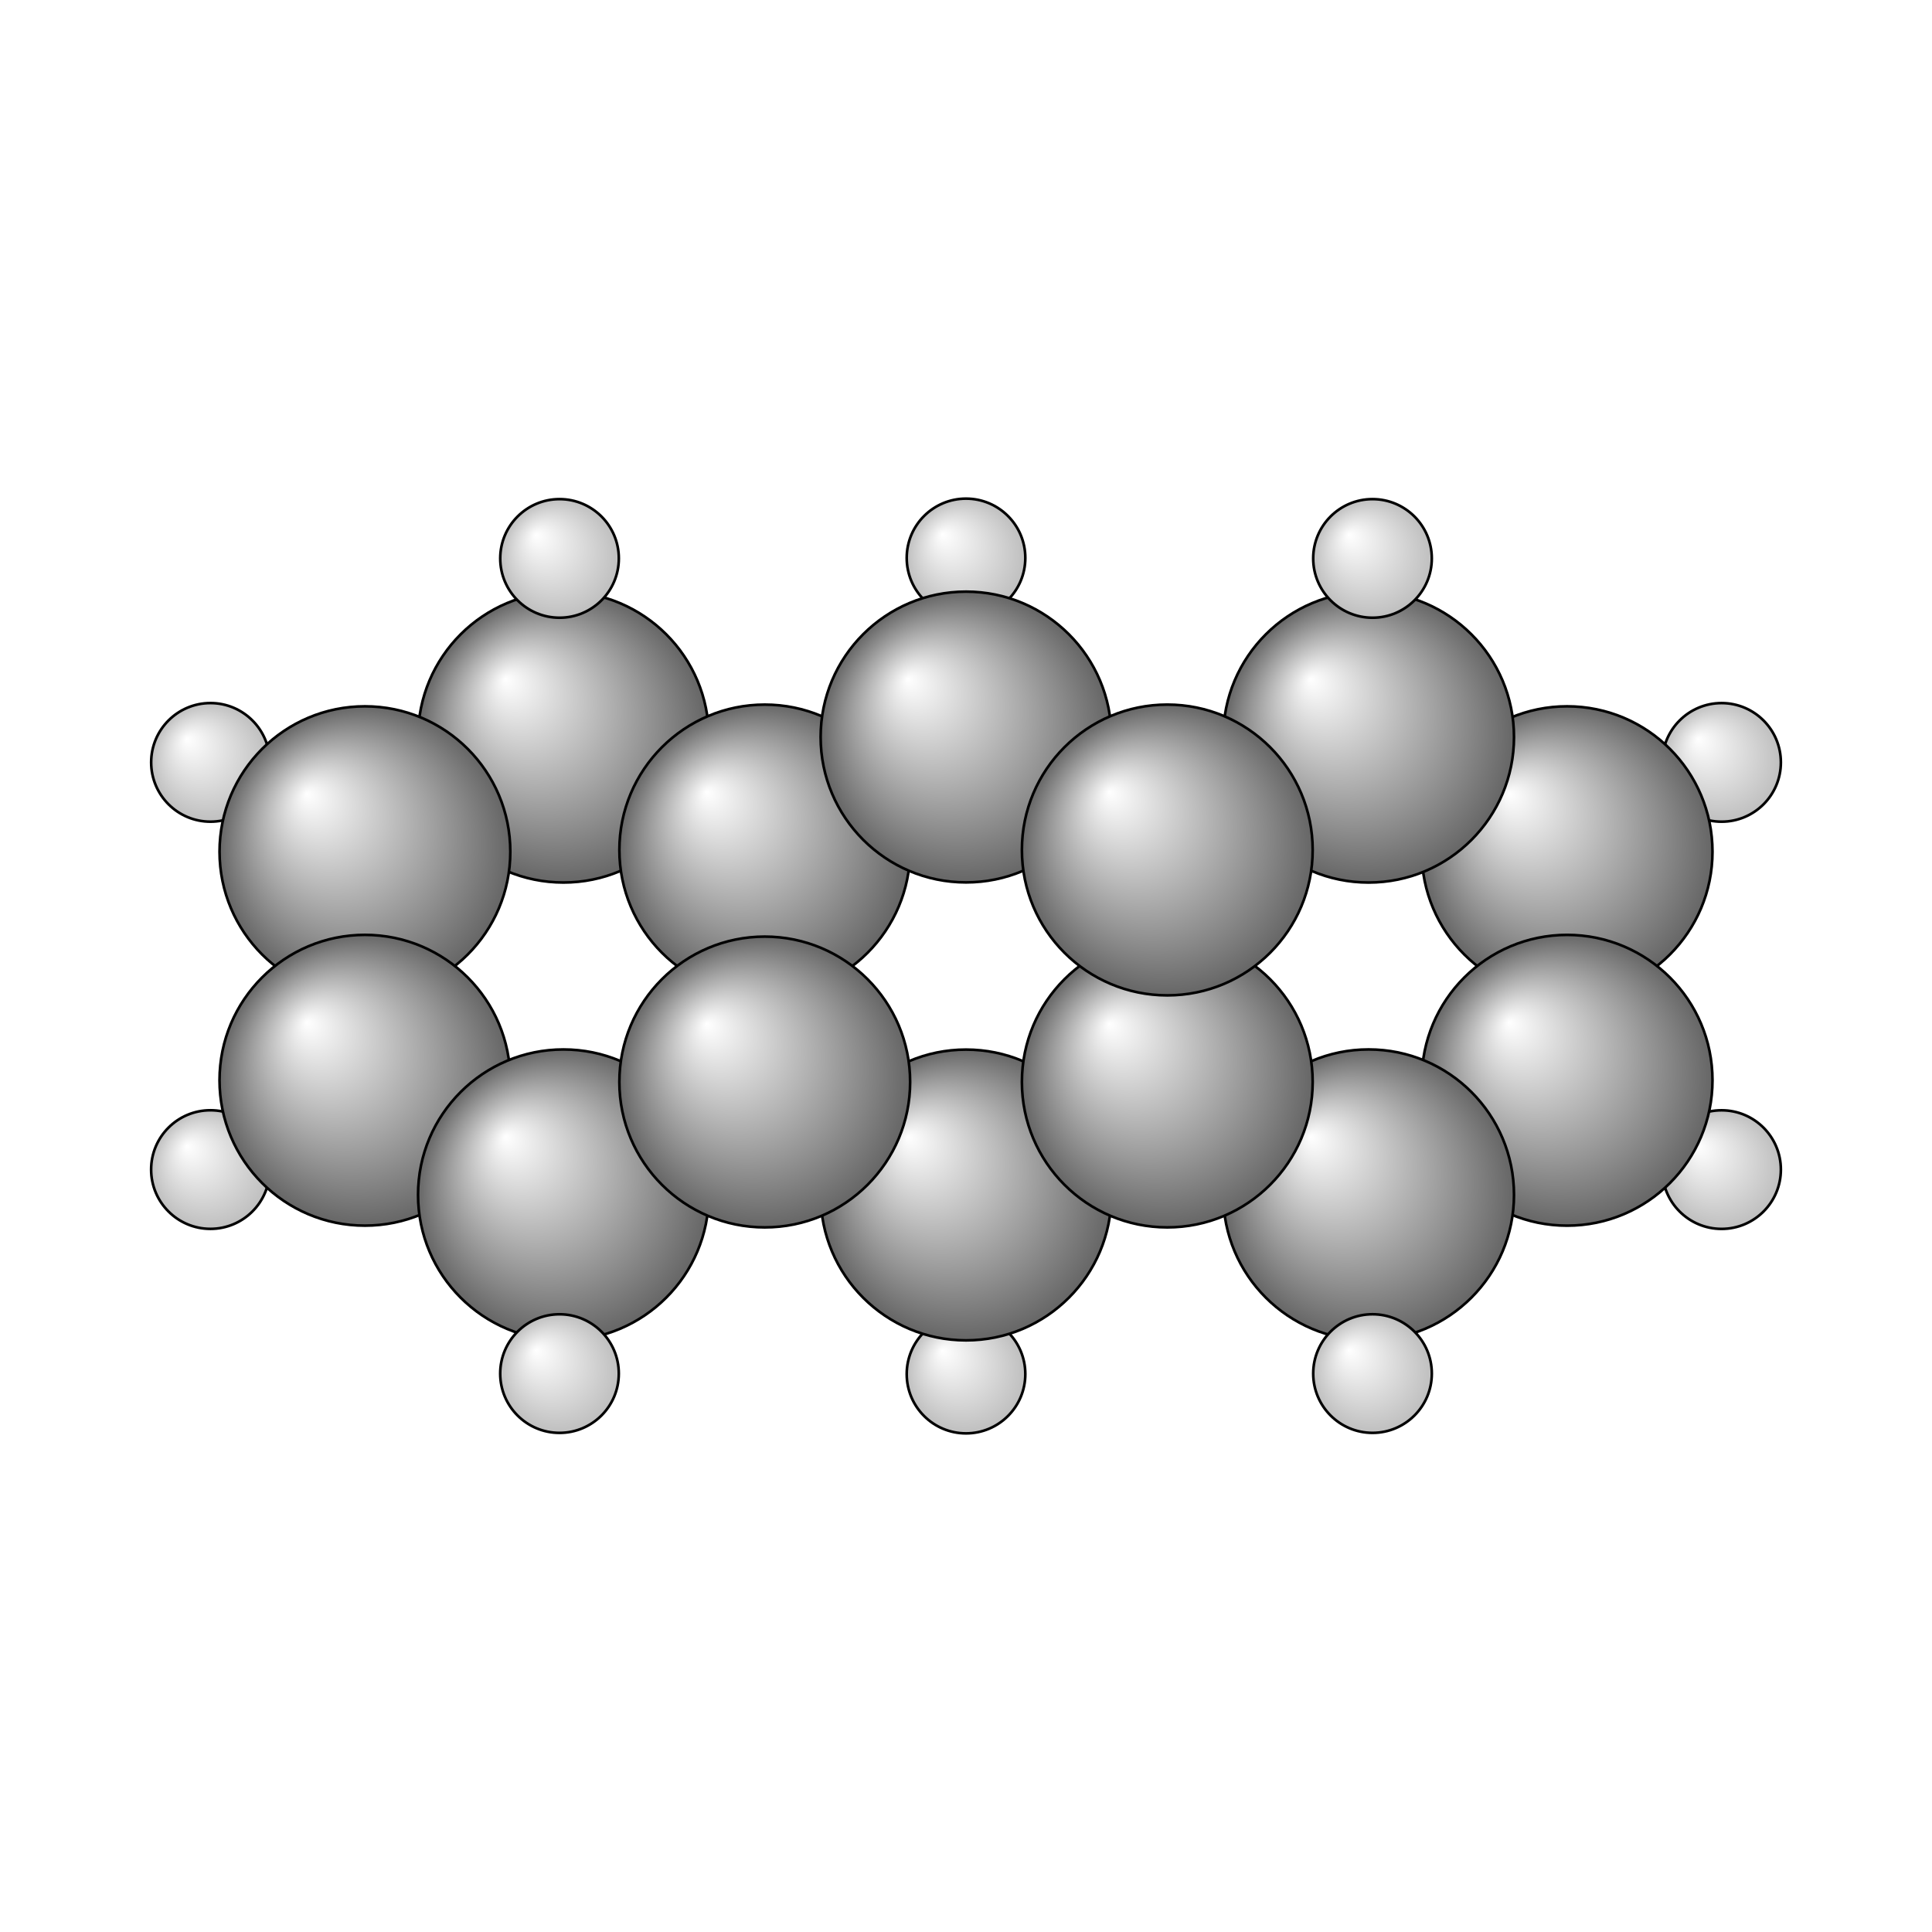 <?xml version="1.0"?>
<svg version="1.1" id="topsvg"
xmlns="http://www.w3.org/2000/svg" xmlns:xlink="http://www.w3.org/1999/xlink"
xmlns:cml="http://www.xml-cml.org/schema" x="0" y="0" width="200px" height="200px" viewBox="0 0 100 100">
<title>8418 - Open Babel Depiction</title>
<rect x="0" y="0" width="100" height="100" fill="white"/>
<defs>
<radialGradient id='radialffffff666666' cx='50%' cy='50%' r='50%' fx='30%' fy='30%'>
  <stop offset=' 0%' stop-color="rgb(255,255,255)"  stop-opacity='1.0'/>
  <stop offset='100%' stop-color="rgb(102,102,102)"  stop-opacity ='1.0'/>
</radialGradient>
<radialGradient id='radialffffffbfbfbf' cx='50%' cy='50%' r='50%' fx='30%' fy='30%'>
  <stop offset=' 0%' stop-color="rgb(255,255,255)"  stop-opacity='1.0'/>
  <stop offset='100%' stop-color="rgb(191,191,191)"  stop-opacity ='1.0'/>
</radialGradient>
</defs>
<g transform="translate(0,0)">
<svg width="100" height="100" x="0" y="0" viewBox="0 0 367.242 235.135"
font-family="sans-serif" stroke="rgb(0,0,0)" stroke-width="4"  stroke-linecap="round">
<line x1="183.6" y1="74.0" x2="183.6" y2="40.0" opacity="1.0" stroke="rgb(0,0,0)"  stroke-width="3.0"/>
<line x1="183.6" y1="161.1" x2="183.6" y2="195.1" opacity="1.0" stroke="rgb(0,0,0)"  stroke-width="3.0"/>
<line x1="107.1" y1="74.1" x2="106.4" y2="40.1" opacity="1.0" stroke="rgb(0,0,0)"  stroke-width="3.0"/>
<line x1="107.1" y1="161.1" x2="106.4" y2="195.0" opacity="1.0" stroke="rgb(0,0,0)"  stroke-width="3.0"/>
<line x1="260.1" y1="74.1" x2="260.9" y2="40.1" opacity="1.0" stroke="rgb(0,0,0)"  stroke-width="3.0"/>
<line x1="260.1" y1="161.1" x2="260.9" y2="195.0" opacity="1.0" stroke="rgb(0,0,0)"  stroke-width="3.0"/>
<line x1="69.4" y1="95.8" x2="40.0" y2="78.9" opacity="1.0" stroke="rgb(0,0,0)"  stroke-width="3.0"/>
<line x1="69.4" y1="139.3" x2="40.0" y2="156.3" opacity="1.0" stroke="rgb(0,0,0)"  stroke-width="3.0"/>
<line x1="297.9" y1="95.8" x2="327.2" y2="78.9" opacity="1.0" stroke="rgb(0,0,0)"  stroke-width="3.0"/>
<line x1="297.9" y1="139.3" x2="327.2" y2="156.3" opacity="1.0" stroke="rgb(0,0,0)"  stroke-width="3.0"/>
<line x1="146.8" y1="98.1" x2="185.1" y2="76.7" opacity="1.0" stroke="rgb(0,0,0)"  stroke-width="3.0"/>
<line x1="143.9" y1="92.9" x2="182.2" y2="71.4" opacity="1.0" stroke="rgb(0,0,0)"  stroke-width="3.0" stroke-dasharray="5.0,5.0"/>
<line x1="182.2" y1="76.7" x2="220.4" y2="98.1" opacity="1.0" stroke="rgb(0,0,0)"  stroke-width="3.0"/>
<line x1="185.1" y1="71.4" x2="223.4" y2="92.9" opacity="1.0" stroke="rgb(0,0,0)"  stroke-width="3.0" stroke-dasharray="5.0,5.0"/>
<line x1="218.9" y1="95.5" x2="218.9" y2="139.6" opacity="1.0" stroke="rgb(0,0,0)"  stroke-width="3.0"/>
<line x1="224.9" y1="95.5" x2="224.9" y2="139.6" opacity="1.0" stroke="rgb(0,0,0)"  stroke-width="3.0" stroke-dasharray="5.0,5.0"/>
<line x1="220.4" y1="137.0" x2="182.2" y2="158.5" opacity="1.0" stroke="rgb(0,0,0)"  stroke-width="3.0"/>
<line x1="223.4" y1="142.2" x2="185.1" y2="163.7" opacity="1.0" stroke="rgb(0,0,0)"  stroke-width="3.0" stroke-dasharray="5.0,5.0"/>
<line x1="185.1" y1="158.5" x2="146.8" y2="137.0" opacity="1.0" stroke="rgb(0,0,0)"  stroke-width="3.0"/>
<line x1="182.2" y1="163.7" x2="143.9" y2="142.2" opacity="1.0" stroke="rgb(0,0,0)"  stroke-width="3.0" stroke-dasharray="5.0,5.0"/>
<line x1="148.4" y1="139.6" x2="148.4" y2="95.5" opacity="1.0" stroke="rgb(0,0,0)"  stroke-width="3.0"/>
<line x1="142.4" y1="139.6" x2="142.4" y2="95.5" opacity="1.0" stroke="rgb(0,0,0)"  stroke-width="3.0" stroke-dasharray="5.0,5.0"/>
<line x1="142.4" y1="95.5" x2="142.4" y2="139.6" opacity="1.0" stroke="rgb(0,0,0)"  stroke-width="3.0"/>
<line x1="148.4" y1="95.5" x2="148.4" y2="139.6" opacity="1.0" stroke="rgb(0,0,0)"  stroke-width="3.0" stroke-dasharray="5.0,5.0"/>
<line x1="143.9" y1="137.0" x2="105.6" y2="158.5" opacity="1.0" stroke="rgb(0,0,0)"  stroke-width="3.0"/>
<line x1="146.8" y1="142.2" x2="108.6" y2="163.7" opacity="1.0" stroke="rgb(0,0,0)"  stroke-width="3.0" stroke-dasharray="5.0,5.0"/>
<line x1="108.6" y1="158.5" x2="70.9" y2="136.7" opacity="1.0" stroke="rgb(0,0,0)"  stroke-width="3.0"/>
<line x1="105.6" y1="163.7" x2="67.9" y2="141.9" opacity="1.0" stroke="rgb(0,0,0)"  stroke-width="3.0" stroke-dasharray="5.0,5.0"/>
<line x1="72.4" y1="139.3" x2="72.4" y2="95.8" opacity="1.0" stroke="rgb(0,0,0)"  stroke-width="3.0"/>
<line x1="66.4" y1="139.3" x2="66.4" y2="95.8" opacity="1.0" stroke="rgb(0,0,0)"  stroke-width="3.0" stroke-dasharray="5.0,5.0"/>
<line x1="70.9" y1="98.4" x2="108.6" y2="76.7" opacity="1.0" stroke="rgb(0,0,0)"  stroke-width="3.0"/>
<line x1="67.9" y1="93.2" x2="105.6" y2="71.5" opacity="1.0" stroke="rgb(0,0,0)"  stroke-width="3.0" stroke-dasharray="5.0,5.0"/>
<line x1="105.6" y1="76.7" x2="143.9" y2="98.1" opacity="1.0" stroke="rgb(0,0,0)"  stroke-width="3.0"/>
<line x1="108.6" y1="71.4" x2="146.8" y2="92.9" opacity="1.0" stroke="rgb(0,0,0)"  stroke-width="3.0" stroke-dasharray="5.0,5.0"/>
<line x1="220.4" y1="142.2" x2="258.7" y2="163.7" opacity="1.0" stroke="rgb(0,0,0)"  stroke-width="3.0"/>
<line x1="223.3" y1="137.0" x2="261.6" y2="158.4" opacity="1.0" stroke="rgb(0,0,0)"  stroke-width="3.0" stroke-dasharray="5.0,5.0"/>
<line x1="261.6" y1="163.7" x2="299.4" y2="141.9" opacity="1.0" stroke="rgb(0,0,0)"  stroke-width="3.0"/>
<line x1="258.7" y1="158.5" x2="296.4" y2="136.7" opacity="1.0" stroke="rgb(0,0,0)"  stroke-width="3.0" stroke-dasharray="5.0,5.0"/>
<line x1="300.9" y1="139.3" x2="300.9" y2="95.8" opacity="1.0" stroke="rgb(0,0,0)"  stroke-width="3.0"/>
<line x1="294.9" y1="139.3" x2="294.9" y2="95.8" opacity="1.0" stroke="rgb(0,0,0)"  stroke-width="3.0" stroke-dasharray="5.0,5.0"/>
<line x1="299.4" y1="93.2" x2="261.6" y2="71.5" opacity="1.0" stroke="rgb(0,0,0)"  stroke-width="3.0"/>
<line x1="296.4" y1="98.4" x2="258.7" y2="76.7" opacity="1.0" stroke="rgb(0,0,0)"  stroke-width="3.0" stroke-dasharray="5.0,5.0"/>
<line x1="258.7" y1="71.5" x2="220.4" y2="92.9" opacity="1.0" stroke="rgb(0,0,0)"  stroke-width="3.0"/>
<line x1="261.6" y1="76.7" x2="223.3" y2="98.1" opacity="1.0" stroke="rgb(0,0,0)"  stroke-width="3.0" stroke-dasharray="5.0,5.0"/>
<line x1="218.9" y1="95.5" x2="218.9" y2="139.6" opacity="1.0" stroke="rgb(0,0,0)"  stroke-width="3.0"/>
<line x1="224.9" y1="95.5" x2="224.9" y2="139.6" opacity="1.0" stroke="rgb(0,0,0)"  stroke-width="3.0" stroke-dasharray="5.0,5.0"/>
<circle cx="327.242" cy="156.268" r="11.273" opacity="1" style="stroke:black;stroke-width:0.5;fill:url(#radialffffffbfbfbf)"/>
<circle cx="40.006" cy="78.861" r="11.273" opacity="1" style="stroke:black;stroke-width:0.5;fill:url(#radialffffffbfbfbf)"/>
<circle cx="327.242" cy="78.864" r="11.273" opacity="1" style="stroke:black;stroke-width:0.5;fill:url(#radialffffffbfbfbf)"/>
<circle cx="297.88" cy="95.843" r="27.636" opacity="1" style="stroke:black;stroke-width:0.5;fill:url(#radialffffff666666)"/>
<circle cx="297.88" cy="139.289" r="27.636" opacity="1" style="stroke:black;stroke-width:0.5;fill:url(#radialffffff666666)"/>
<circle cx="40" cy="156.261" r="11.273" opacity="1" style="stroke:black;stroke-width:0.5;fill:url(#radialffffffbfbfbf)"/>
<circle cx="107.101" cy="74.064" r="27.636" opacity="1" style="stroke:black;stroke-width:0.5;fill:url(#radialffffff666666)"/>
<circle cx="69.367" cy="95.843" r="27.636" opacity="1" style="stroke:black;stroke-width:0.5;fill:url(#radialffffff666666)"/>
<circle cx="69.364" cy="139.285" r="27.636" opacity="1" style="stroke:black;stroke-width:0.5;fill:url(#radialffffff666666)"/>
<circle cx="183.624" cy="195.135" r="11.273" opacity="1" style="stroke:black;stroke-width:0.5;fill:url(#radialffffffbfbfbf)"/>
<circle cx="106.358" cy="40.094" r="11.273" opacity="1" style="stroke:black;stroke-width:0.5;fill:url(#radialffffffbfbfbf)"/>
<circle cx="183.624" cy="161.092" r="27.636" opacity="1" style="stroke:black;stroke-width:0.5;fill:url(#radialffffff666666)"/>
<circle cx="107.098" cy="161.067" r="27.636" opacity="1" style="stroke:black;stroke-width:0.5;fill:url(#radialffffff666666)"/>
<circle cx="260.15" cy="74.067" r="27.636" opacity="1" style="stroke:black;stroke-width:0.5;fill:url(#radialffffff666666)"/>
<circle cx="260.15" cy="161.064" r="27.636" opacity="1" style="stroke:black;stroke-width:0.5;fill:url(#radialffffff666666)"/>
<circle cx="183.624" cy="40" r="11.273" opacity="1" style="stroke:black;stroke-width:0.5;fill:url(#radialffffffbfbfbf)"/>
<circle cx="106.352" cy="195.041" r="11.273" opacity="1" style="stroke:black;stroke-width:0.5;fill:url(#radialffffffbfbfbf)"/>
<circle cx="260.89" cy="40.094" r="11.273" opacity="1" style="stroke:black;stroke-width:0.5;fill:url(#radialffffffbfbfbf)"/>
<circle cx="260.893" cy="195.038" r="11.273" opacity="1" style="stroke:black;stroke-width:0.5;fill:url(#radialffffffbfbfbf)"/>
<circle cx="145.369" cy="95.518" r="27.636" opacity="1" style="stroke:black;stroke-width:0.5;fill:url(#radialffffff666666)"/>
<circle cx="145.366" cy="139.616" r="27.636" opacity="1" style="stroke:black;stroke-width:0.5;fill:url(#radialffffff666666)"/>
<circle cx="221.882" cy="139.616" r="27.636" opacity="1" style="stroke:black;stroke-width:0.5;fill:url(#radialffffff666666)"/>
<circle cx="183.624" cy="74.042" r="27.636" opacity="1" style="stroke:black;stroke-width:0.5;fill:url(#radialffffff666666)"/>
<circle cx="221.882" cy="95.515" r="27.636" opacity="1" style="stroke:black;stroke-width:0.5;fill:url(#radialffffff666666)"/>
</svg>
</g>
</svg>
